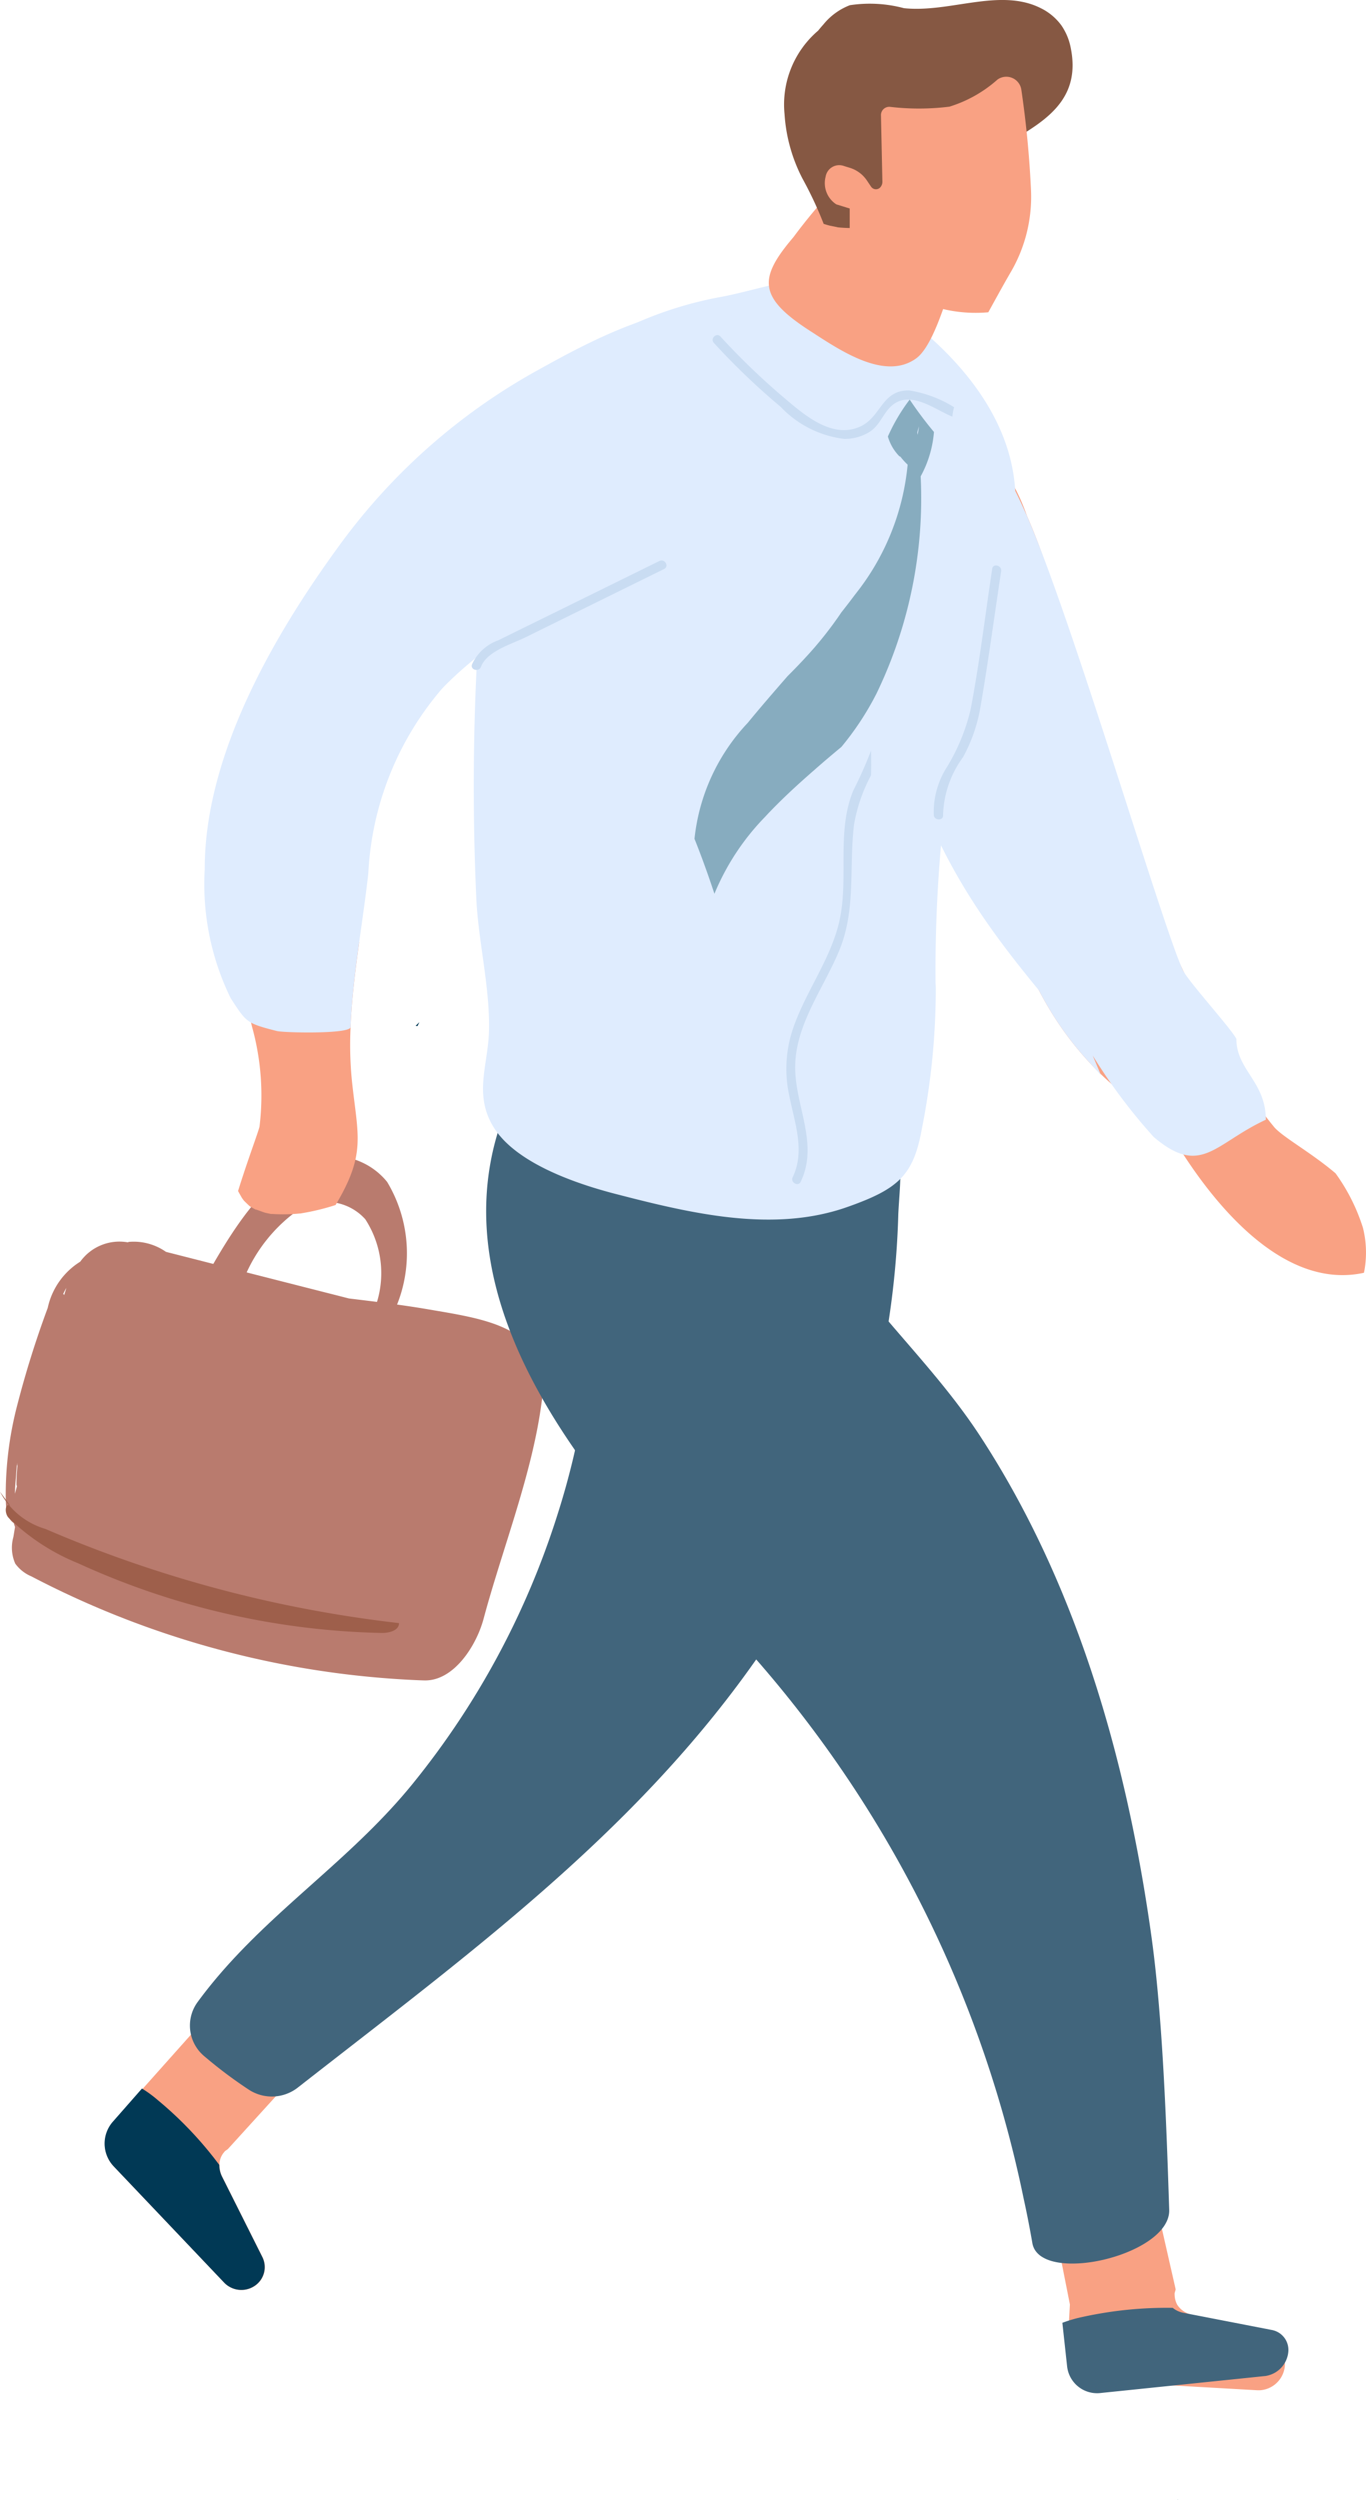 <svg xmlns="http://www.w3.org/2000/svg" width="49.519" height="90.593" viewBox="0 0 49.519 90.593">
  <g id="Vector_Smart_Object" data-name="Vector Smart Object" transform="translate(-150.953 -170.512)">
    <g id="Group_92" data-name="Group 92">
      <g id="Group_61" data-name="Group 61">
        <g id="Group_60" data-name="Group 60">
          <path id="Path_525" data-name="Path 525" d="M158.418,243.639l-2.3,2.579-1.062,1.191a1.193,1.193,0,0,0,.028,1.621l4,4.207c.019.02.039.039.06.057a.864.864,0,0,0,1.1.02.815.815,0,0,0,.225-1.005l-1.461-2.915a.941.941,0,0,1-.1-.427.691.691,0,0,1,.173-.463c.032-.054.1-.075.144-.122l2-2.2Z" fill="#f9a183"/>
        </g>
      </g>
      <g id="Group_63" data-name="Group 63">
        <g id="Group_62" data-name="Group 62">
          <path id="Path_526" data-name="Path 526" d="M156.1,246.2l-1.054,1.2a1.2,1.2,0,0,0,.032,1.624l4,4.209c.019.02.04.04.061.058a.865.865,0,0,0,1.1.02.815.815,0,0,0,.225-1l-1.461-2.915a.939.939,0,0,1-.1-.427,13.534,13.534,0,0,0-2.225-2.345A4.437,4.437,0,0,0,156.1,246.2Z" fill="#013955"/>
        </g>
      </g>
      <g id="Group_64" data-name="Group 64">
        <path id="Path_527" data-name="Path 527" d="M179.565,228.829c-4.525,7.349-11.1,12.085-17.815,17.336a1.528,1.528,0,0,1-1.772.08,16.261,16.261,0,0,1-1.629-1.224,1.444,1.444,0,0,1-.228-1.961c2.256-3.074,5.367-4.927,7.777-7.886a29.611,29.611,0,0,0,5.256-9.746,27.815,27.815,0,0,0,1.333-8.539c-.011-1.5-1.321-5.759.365-6.691,1.124-.621,4.634.36,5.925.487.916.09,3.46-.111,4.171.41.894.653.614,2.331.569,3.43A30.956,30.956,0,0,1,179.565,228.829Z" fill="#41657c"/>
      </g>
      <g id="Group_66" data-name="Group 66">
        <g id="Group_65" data-name="Group 65">
          <path id="Path_528" data-name="Path 528" d="M170.568,220.2c-.348-1.665-2.231-1.918-4.059-2.232-.958-.165-1.933-.281-2.908-.4l-6.63-1.688a2.042,2.042,0,0,0-1.334-.363c-.018,0-.035.012-.053.017a1.749,1.749,0,0,0-1.721.7,2.625,2.625,0,0,0-1.18,1.677,35.585,35.585,0,0,0-1.114,3.56,12.813,12.813,0,0,0-.407,3.376c.01.318.013.667.29.861.015.048.029.1.046.142-.02.121-.04.242-.06.363a1.427,1.427,0,0,0,.068.965,1.384,1.384,0,0,0,.583.461,33.28,33.28,0,0,0,13.874,3.757c.12.006.238.011.357.014,1.085.039,1.906-1.268,2.163-2.231.685-2.553,1.765-5.244,2.106-7.861A3.356,3.356,0,0,0,170.568,220.2Zm-19,4.171-.073.274c0-.261.033-.525.043-.7.01-.143.022-.284.035-.426,0,.015,0,.028,0,.042a.164.164,0,0,0,.014.074,6.329,6.329,0,0,0-.036.658A.149.149,0,0,0,151.57,224.375Zm1.708-6.93a.135.135,0,0,0-.032-.038c.036-.075.073-.148.115-.218C153.333,217.274,153.307,217.359,153.279,217.445Z" fill="#b97b6e"/>
        </g>
      </g>
      <g id="Group_68" data-name="Group 68">
        <g id="Group_67" data-name="Group 67">
          <path id="Path_529" data-name="Path 529" d="M158.063,217.429c.952-1.734,1.984-3.56,3.377-4.473a2.537,2.537,0,0,1,3.547.388,5.023,5.023,0,0,1,.195,4.817l-.754.028a3.585,3.585,0,0,0-.235-3.494,1.9,1.9,0,0,0-2.623-.189,5.687,5.687,0,0,0-2.02,3.1l-1.555-.524Z" fill="#b97b6e"/>
        </g>
      </g>
      <g id="Group_70" data-name="Group 70">
        <g id="Group_69" data-name="Group 69">
          <path id="Path_530" data-name="Path 530" d="M150.953,224.572a2.727,2.727,0,0,0,1.645,1.348,45.367,45.367,0,0,0,12.82,3.413c0,.274-.365.362-.639.357a27.811,27.811,0,0,1-10.994-2.525,7.746,7.746,0,0,1-2.526-1.655c-.143-.154-.131-.53.058-.438Z" fill="#9e5f4b"/>
        </g>
      </g>
      <g id="Group_71" data-name="Group 71">
        <path id="Path_531" data-name="Path 531" d="M200.417,216.538c-.006.035-.013.069-.02.1-2.824.615-5.239-2.279-6.537-4.274-.943-1.449-2.155-2-3.363-3.292-3.327-3.548-3.121-7.663-5.365-11.587a38.7,38.7,0,0,1-3.514-8.228,3.872,3.872,0,0,1-.059-2.847c.684-1.322,2.683-1.512,3.982-.744a7.234,7.234,0,0,1,2.636,3.531c1.639,3.724,1.9,7.544,3.045,11.307.525,1.722,1.842,3.5,2.611,5.162q.266.577.544,1.133c.426.851.895,1.765,1.421,2.636a15.12,15.12,0,0,0,1.339,1.915c.309.368,1.336.922,2.231,1.683a6.882,6.882,0,0,1,.994,1.977A3.7,3.7,0,0,1,200.417,216.538Z" fill="#f9a183"/>
      </g>
      <g id="Group_73" data-name="Group 73">
        <g id="Group_72" data-name="Group 72">
          <path id="Path_532" data-name="Path 532" d="M189.051,250.546l.687,3.48-.088,1.607a1.093,1.093,0,0,0,1.05,1.171l5.839.331c.028,0,.056,0,.084,0a.967.967,0,0,0,.885-.744.753.753,0,0,0-.458-.893l-3.007-1.134a.857.857,0,0,1-.352-.244.8.8,0,0,1-.063-.085.815.815,0,0,1-.094-.373c-.009-.062.033-.125.037-.189l-.682-3Z" fill="#f9a183"/>
        </g>
      </g>
      <g id="Group_75" data-name="Group 75">
        <g id="Group_74" data-name="Group 74">
          <path id="Path_533" data-name="Path 533" d="M189.465,254.691l.171,1.572a1.094,1.094,0,0,0,1.241.969l5.92-.611c.028,0,.058-.008.085-.013a.976.976,0,0,0,.774-.864.736.736,0,0,0-.6-.794l-3.2-.621a.869.869,0,0,1-.391-.181,14.264,14.264,0,0,0-3.3.337A4.822,4.822,0,0,0,189.465,254.691Z" fill="#41657c"/>
        </g>
      </g>
      <g id="Group_76" data-name="Group 76">
        <path id="Path_534" data-name="Path 534" d="M181.834,178.732a2.7,2.7,0,0,1,.867,1.022,1.383,1.383,0,0,1-.057,1.288,1.009,1.009,0,0,1-1.192.4,1.776,1.776,0,0,1,.051-.895l.441-1.9c.01-.042-.055.021-.022.049Z" fill="#865843"/>
      </g>
      <g id="Group_78" data-name="Group 78">
        <g id="Group_77" data-name="Group 77">
          <path id="Path_535" data-name="Path 535" d="M193.645,261.105l-.006-.006.025-.01Z" fill="#41657c"/>
        </g>
      </g>
      <g id="Group_79" data-name="Group 79">
        <path id="Path_536" data-name="Path 536" d="M188.06,250.182q.176.8.317,1.619c.266,1.545,5.015.453,4.961-1.207-.1-3.054-.233-6.985-.654-9.976-.907-6.453-2.741-12.767-6.2-18.062-1.472-2.255-3.421-4.078-4.993-6.245a11.238,11.238,0,0,1-2.246-6.138c-1.274-1.38-3.65-1.873-5.751-1.983a5.72,5.72,0,0,0-3.224.513c-.038.02-.076.043-.115.067a2.291,2.291,0,0,0-1.049,2.457c-.024.064-.046.127-.066.191-2.188,6.879,3.864,13.519,8,17.784A42.744,42.744,0,0,1,188.06,250.182Z" fill="#41657c"/>
      </g>
      <g id="Group_80" data-name="Group 80">
        <path id="Path_537" data-name="Path 537" d="M185.506,196.725q-.356,1.1-.712,2.205a2.1,2.1,0,0,0,.186,2.045c1.5,3.093,3.427,5.141,5.562,7.752a20.029,20.029,0,0,0,2.236,2.991c1.721,1.46,2.2.234,4.063-.627,0-1.381-1.068-1.8-1.068-2.93-.186-.371-1.763-2.106-1.94-2.491-.769-1.662-4.017-12.745-5.656-16.469-.132-.3-.271-.6-.421-.9-.173-3.04-2.61-5.52-5.236-7.174-1.712-1.079-3.657-.184-5.441.147a13.7,13.7,0,0,0-5.98,2.692,5.953,5.953,0,0,0-1.867,2.207,7.158,7.158,0,0,0-.456,2.093,89.278,89.278,0,0,0-.549,14.952c.093,1.53.493,3.145.452,4.668-.033,1.226-.567,2.306.18,3.494.816,1.3,3.01,2.039,4.409,2.4,2.758.714,5.725,1.421,8.407.472,1.835-.649,2.391-1.137,2.694-2.819a26.058,26.058,0,0,0,.508-5.117c0-.057-.007-.115-.009-.173a52.012,52.012,0,0,1,.564-8.1c1.931,3.754,1.894,7.65,5.066,11.031.129.138.251.273.367.405Z" fill="#dfecfe"/>
      </g>
      <g id="Group_81" data-name="Group 81">
        <path id="Path_538" data-name="Path 538" d="M163.662,207.734c.041-1.018.172-2.051.313-3.075-1.412.109-2.872.5-4.29.728a19.619,19.619,0,0,0,.4,2.318,9.307,9.307,0,0,1,.276,3.633c-.038.184-.44,1.242-.777,2.334l.006.015c.038.073.08.142.119.214.012.023.061.089.082.118.062.063.149.145.187.182s.133.087.134.088c.058.034.118.063.177.093-.222-.112.191.059.284.081.068.017.136.029.2.043l.02,0h.027a6.145,6.145,0,0,0,1-.017l.025,0,.054-.01c.1-.017.193-.034.288-.053q.261-.053.518-.122c.139-.037.277-.078.413-.122,1.124-1.879.8-2.511.591-4.518A13.257,13.257,0,0,1,163.662,207.734Z" fill="#f9a183"/>
      </g>
      <g id="Group_82" data-name="Group 82">
        <path id="Path_539" data-name="Path 539" d="M183.18,175.467a20.643,20.643,0,0,0-3.467,3.643c-1.263,1.484-1.288,2.175.615,3.4,1.067.689,2.7,1.817,3.84.988.711-.517,1.255-2.738,1.546-3.542.415-1.148,1.926-5.118-.442-5.28A3.374,3.374,0,0,0,183.18,175.467Z" fill="#f9a183"/>
      </g>
      <g id="Group_83" data-name="Group 83">
        <path id="Path_540" data-name="Path 540" d="M189.772,172.266a2.149,2.149,0,0,0-.342-.833,2.027,2.027,0,0,0-.722-.612c-1.49-.771-3.31.164-4.987-.013a4.8,4.8,0,0,0-1.961-.107,2.3,2.3,0,0,0-.96.7c-.065.072-.129.147-.19.223a3.519,3.519,0,0,0-1.217,3.018,5.887,5.887,0,0,0,.65,2.341,13.849,13.849,0,0,1,.769,1.642c.074.023.149.046.224.065.035.008.274.053.282.06.145.016.292.023.438.026a7.6,7.6,0,0,0,.893-.046,8.146,8.146,0,0,0,1.195-.257c.052-.029.1-.058.156-.088q.332-.359.678-.7a11.387,11.387,0,0,1,2.047-1.548c.288-.18.591-.349.891-.522h0l.2-.116C189.028,174.782,190.112,173.986,189.772,172.266Z" fill="#865843"/>
      </g>
      <g id="Group_84" data-name="Group 84">
        <path id="Path_541" data-name="Path 541" d="M186.78,181.829c.274-.495.544-.993.829-1.481a5.406,5.406,0,0,0,.719-2.942,36.331,36.331,0,0,0-.352-3.654.551.551,0,0,0-.86-.359,4.71,4.71,0,0,1-1.744.984,8.915,8.915,0,0,1-2.146.008.3.3,0,0,0-.337.294l.052,2.421a.3.3,0,0,1-.075.2.214.214,0,0,1-.338-.026l-.151-.224a1.15,1.15,0,0,0-.613-.455l-.216-.067a.5.5,0,0,0-.666.39.919.919,0,0,0,.388,1l.486.15v.816a.819.819,0,0,0,.117.42A5.159,5.159,0,0,0,186.78,181.829Z" fill="#f9a183"/>
      </g>
      <g id="Group_85" data-name="Group 85">
        <path id="Path_542" data-name="Path 542" d="M177.248,187.077a15.913,15.913,0,0,1-3.321,3.29c-2.2,1.742-5.038,3.108-6.941,5.093a11.1,11.1,0,0,0-2.681,6.7c-.2,1.81-.568,3.717-.643,5.573-.01.261-2.42.207-2.67.144-1.094-.281-1.1-.3-1.677-1.191a9.386,9.386,0,0,1-.94-4.669c-.009-4.177,2.54-8.559,4.976-11.87a22.1,22.1,0,0,1,7.094-6.219c1.585-.874,5.5-3.1,7.321-1.795C179.4,183.308,178.118,185.816,177.248,187.077Z" fill="#dfecfe"/>
      </g>
      <g id="Group_86" data-name="Group 86">
        <path id="Path_543" data-name="Path 543" d="M166.02,207.689l.136-.135c-.023.047-.046.094-.066.141l-.037,0Z" fill="#013955"/>
      </g>
      <g id="Group_87" data-name="Group 87">
        <path id="Path_544" data-name="Path 544" d="M185.534,185.294l.008-.023a4.343,4.343,0,0,0-1.626-.609c-.995-.023-1.012.943-1.761,1.3-1.043.493-2.092-.453-2.819-1.069a25.341,25.341,0,0,1-2.266-2.185c-.145-.157-.382.075-.238.232a25.3,25.3,0,0,0,2.422,2.317,3.792,3.792,0,0,0,2.3,1.16,1.692,1.692,0,0,0,.942-.266c.36-.241.47-.66.782-.935.576-.508,1.341-.027,1.895.253.1.052.2.1.306.143A1.518,1.518,0,0,1,185.534,185.294Z" fill="#c9dcf2"/>
      </g>
      <g id="Group_88" data-name="Group 88">
        <path id="Path_545" data-name="Path 545" d="M186.922,191.123c-.257,1.695-.459,3.409-.782,5.093a7.156,7.156,0,0,1-.863,2.1,3.015,3.015,0,0,0-.473,1.735c.019.208.355.211.336,0a3.722,3.722,0,0,1,.725-2.1,5.771,5.771,0,0,0,.632-1.828c.283-1.63.5-3.273.749-4.908C187.278,191,186.954,190.915,186.922,191.123Z" fill="#c9dcf2"/>
      </g>
      <g id="Group_89" data-name="Group 89">
        <path id="Path_546" data-name="Path 546" d="M182.529,198.6c.008-.295.006-.59,0-.885a15.144,15.144,0,0,1-.644,1.447c-.637,1.555-.127,3.261-.534,4.856-.36,1.412-1.31,2.6-1.72,3.992a4.541,4.541,0,0,0-.068,2.2c.19.975.588,2.006.126,2.964-.091.19.2.356.29.165.661-1.371-.2-2.742-.2-4.147,0-1.532,1.016-2.841,1.587-4.208.629-1.5.359-3.016.546-4.585a5.852,5.852,0,0,1,.606-1.769Z" fill="#c9dcf2"/>
      </g>
      <g id="Group_90" data-name="Group 90">
        <path id="Path_547" data-name="Path 547" d="M184.81,186.167a13.942,13.942,0,0,1-.88-1.174,6.693,6.693,0,0,0-.79,1.338,1.678,1.678,0,0,0,.405.705.117.117,0,0,0,.049.026,2.35,2.35,0,0,0,.262.289,8.853,8.853,0,0,1-1.9,4.7q-.246.33-.5.65a13.433,13.433,0,0,1-1.292,1.629c-.213.232-.436.461-.664.689-.486.559-.972,1.117-1.443,1.692a7.213,7.213,0,0,0-1.928,4.2c.262.653.5,1.318.723,1.991a8.807,8.807,0,0,1,1.838-2.789q.1-.11.2-.212c.541-.56,1.1-1.063,1.615-1.512.313-.276.63-.543.949-.808a10.42,10.42,0,0,0,1.274-1.936,16.252,16.252,0,0,0,1.6-7.869A4.009,4.009,0,0,0,184.81,186.167Zm-.594.106-.01-.091c.017-.073.038-.145.062-.216C184.254,186.069,184.238,186.172,184.215,186.273Z" fill="#87acbf"/>
      </g>
      <g id="Group_91" data-name="Group 91">
        <path id="Path_548" data-name="Path 548" d="M174.857,190.842l-3.953,1.946c-.626.308-1.253.614-1.878.925a1.66,1.66,0,0,0-.961.874c-.076.2.249.291.324.09.212-.564,1.108-.821,1.6-1.062l1.68-.828,3.36-1.655C175.221,191.037,175.051,190.747,174.857,190.842Z" fill="#c9dcf2"/>
      </g>
    </g>
  </g>
</svg>
